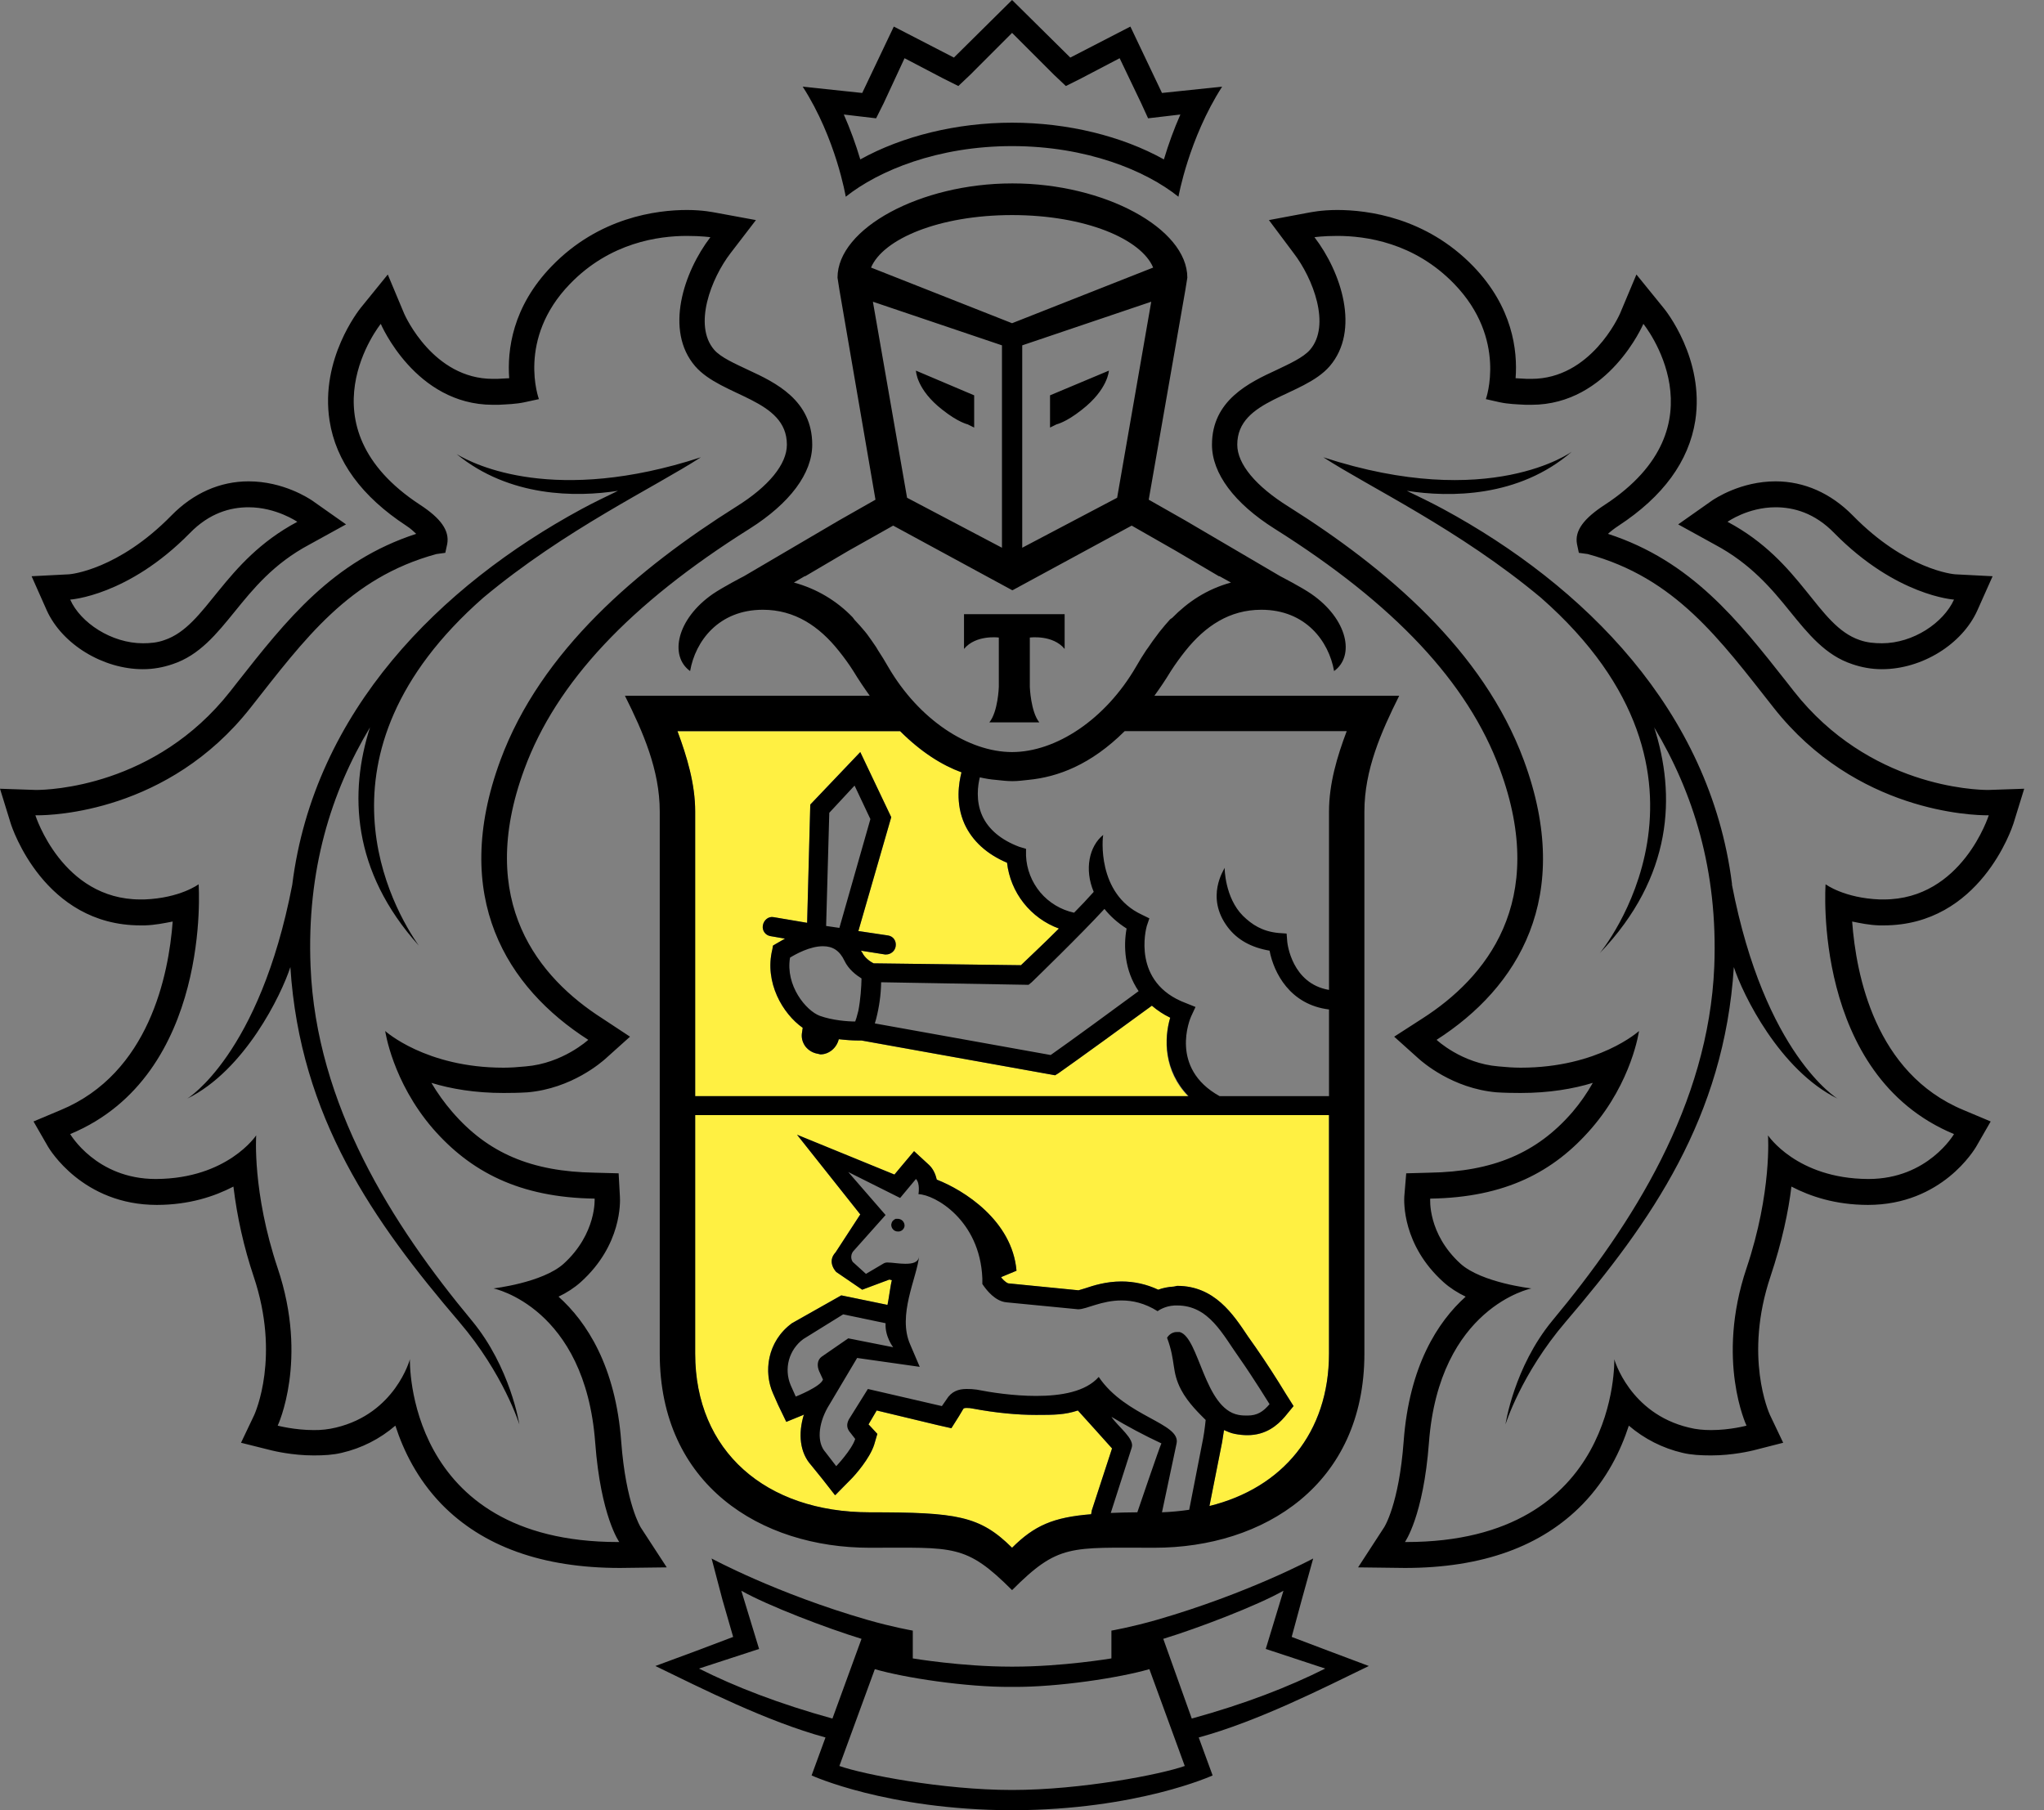 <svg width="35" height="31" viewBox="0 0 35 31" fill="none" xmlns="http://www.w3.org/2000/svg">
<rect x="0" y="0" width="35" height="31" fill="#808080" stroke="none"/>
<g style="mix-blend-mode:luminosity">
<path d="M11.6 12.522C11.763 12.96 11.903 13.426 11.903 13.897V18.772H20.341C19.919 18.336 19.93 17.786 20.038 17.428C19.924 17.374 19.819 17.305 19.724 17.223C19.394 17.466 18.384 18.198 18.12 18.381L18.066 18.414L14.752 17.819H14.687C14.607 17.819 14.489 17.812 14.362 17.797C14.326 17.946 14.195 18.057 14.048 18.057L14.005 18.046C13.962 18.04 13.92 18.025 13.883 18.003C13.846 17.98 13.814 17.951 13.788 17.916C13.763 17.882 13.745 17.843 13.736 17.802C13.727 17.761 13.726 17.719 13.734 17.677L13.745 17.602C13.403 17.361 13.085 16.825 13.225 16.259L13.236 16.194L13.29 16.161L13.441 16.074L13.192 16.031C13.171 16.028 13.152 16.02 13.134 16.009C13.116 15.998 13.101 15.983 13.088 15.966C13.076 15.949 13.068 15.93 13.063 15.909C13.059 15.889 13.059 15.868 13.062 15.847C13.078 15.757 13.158 15.689 13.246 15.706L13.82 15.804L13.874 13.778L14.73 12.879L15.261 13.995L14.698 15.944L15.207 16.02C15.296 16.034 15.35 16.113 15.337 16.204C15.331 16.243 15.311 16.279 15.281 16.305C15.252 16.331 15.214 16.345 15.174 16.345H15.153L14.741 16.28L14.763 16.313C14.806 16.404 14.901 16.468 14.958 16.497L17.482 16.529C17.589 16.425 17.858 16.176 18.131 15.901C17.893 15.814 17.684 15.663 17.527 15.464C17.371 15.265 17.272 15.026 17.243 14.775C16.896 14.627 16.65 14.402 16.517 14.114C16.356 13.757 16.42 13.399 16.463 13.226C16.127 13.103 15.775 12.881 15.413 12.522H11.6ZM11.903 19.096V23.18C11.903 24.849 13.11 25.899 14.893 25.899C16.382 25.899 16.776 25.956 17.33 26.505C17.712 26.124 18.035 25.983 18.684 25.931L18.695 25.866L19.041 24.805C19.022 24.781 18.456 24.155 18.456 24.155C18.235 24.228 18.054 24.231 17.742 24.231C17.42 24.231 17.052 24.196 16.658 24.122C16.623 24.114 16.586 24.111 16.55 24.111C16.502 24.111 16.498 24.12 16.485 24.144L16.42 24.252L16.29 24.458L16.052 24.404L15.012 24.155L14.871 24.393L14.893 24.415L15.023 24.555L14.969 24.74C14.892 24.977 14.644 25.259 14.568 25.335L14.308 25.606L14.07 25.314L13.885 25.086C13.698 24.877 13.661 24.556 13.766 24.22L13.756 24.231L13.463 24.35L13.322 24.057L13.236 23.852C13.145 23.646 13.128 23.415 13.187 23.198C13.246 22.981 13.378 22.791 13.56 22.66L14.405 22.183L15.196 22.346C15.215 22.269 15.249 21.993 15.272 21.923L15.229 21.913L14.763 22.086L14.319 21.783C14.319 21.783 14.15 21.614 14.308 21.447L14.73 20.797L13.647 19.432L15.315 20.114L15.424 19.985L15.651 19.714L15.911 19.952C15.983 20.022 16.02 20.115 16.041 20.201C16.501 20.381 17.333 20.901 17.406 21.761L17.146 21.869V21.88C17.205 21.95 17.25 21.975 17.265 21.978L18.467 22.097L18.576 22.064C18.724 22.014 18.939 21.945 19.204 21.945C19.419 21.945 19.632 21.993 19.832 22.086C19.905 22.058 19.998 22.039 20.103 22.032L20.157 22.021C20.795 22.021 21.116 22.506 21.37 22.887L21.5 23.072C21.681 23.334 21.854 23.601 22.02 23.873L22.15 24.079L21.998 24.263C21.874 24.407 21.679 24.577 21.359 24.577C21.287 24.577 21.214 24.57 21.143 24.555C21.075 24.543 21.018 24.515 20.959 24.491L20.926 24.696L20.709 25.791C21.961 25.482 22.756 24.533 22.756 23.18V19.096H11.903Z" fill="#FFF042"/>
<path d="M17.33 0L16.334 0.986L15.305 0.455L14.764 1.592L13.745 1.484C14.316 2.371 14.482 3.369 14.482 3.369C15.048 2.919 16.06 2.502 17.33 2.502C18.603 2.502 19.617 2.919 20.179 3.369C20.179 3.369 20.356 2.371 20.927 1.484L19.897 1.592L19.356 0.455L18.327 0.986L17.33 0ZM17.33 0.563L18.045 1.278L18.251 1.473L18.511 1.343L19.172 0.997L19.54 1.766L19.659 2.026L19.941 1.993L20.212 1.961C20.102 2.211 20.008 2.468 19.93 2.73C19.212 2.33 18.282 2.101 17.33 2.101C16.384 2.101 15.451 2.33 14.731 2.73C14.653 2.468 14.559 2.211 14.449 1.961L14.72 1.993L15.002 2.026L15.132 1.766L15.489 0.997L16.15 1.343L16.41 1.473L16.616 1.278L17.33 0.563ZM17.33 3.141C15.762 3.141 14.341 3.911 14.341 4.755L14.373 4.961L14.991 8.557L14.363 8.914L12.738 9.868C12.723 9.875 12.374 10.057 12.207 10.171C11.587 10.601 11.457 11.233 11.817 11.492C11.906 10.98 12.305 10.442 13.063 10.442C13.609 10.442 14.027 10.724 14.363 11.146C14.449 11.253 14.535 11.37 14.612 11.492C14.706 11.647 14.8 11.785 14.893 11.915H10.701C11.01 12.534 11.297 13.184 11.297 13.897V23.18C11.297 25.427 13.024 26.505 14.893 26.505C16.338 26.505 16.534 26.436 17.33 27.231C18.123 26.436 18.322 26.505 19.767 26.505C21.637 26.505 23.363 25.427 23.363 23.18V13.897C23.363 13.184 23.65 12.534 23.959 11.915H19.767C19.861 11.785 19.955 11.647 20.049 11.492C20.127 11.37 20.213 11.253 20.298 11.146C20.637 10.722 21.052 10.442 21.598 10.442C22.356 10.442 22.754 10.98 22.844 11.492C23.204 11.233 23.077 10.601 22.454 10.171C22.287 10.055 21.923 9.868 21.923 9.868L20.298 8.914L19.67 8.557L20.298 4.961L20.331 4.755C20.331 3.911 18.91 3.141 17.341 3.141H17.33ZM11.763 3.596C11.244 3.596 10.254 3.722 9.445 4.56C8.77 5.258 8.685 5.998 8.719 6.477L8.513 6.488H8.438C7.422 6.488 6.94 5.415 6.921 5.372L6.64 4.701L6.174 5.275C6.148 5.309 5.479 6.147 5.643 7.203C5.752 7.904 6.197 8.504 6.954 9.001C7.036 9.054 7.086 9.104 7.127 9.142C5.699 9.606 4.903 10.618 4.062 11.687L3.943 11.839C2.657 13.475 0.835 13.528 0.617 13.528L0 13.507L0.184 14.103C0.206 14.174 0.758 15.847 2.404 15.847H2.48C2.655 15.842 2.818 15.808 2.957 15.781C2.889 16.694 2.553 18.381 1.04 19.009L0.574 19.205L0.823 19.638C0.847 19.677 1.415 20.634 2.686 20.634C3.242 20.633 3.673 20.488 3.997 20.32C4.06 20.843 4.176 21.359 4.343 21.858C4.804 23.228 4.37 24.192 4.354 24.23L4.127 24.707L4.647 24.837C4.681 24.845 4.999 24.924 5.372 24.924C5.547 24.924 5.703 24.915 5.849 24.88C6.189 24.802 6.505 24.642 6.77 24.414C6.909 24.843 7.145 25.328 7.56 25.758C8.267 26.483 9.288 26.851 10.615 26.851L11.417 26.841L10.972 26.158C10.971 26.154 10.718 25.762 10.637 24.685C10.541 23.396 10.046 22.637 9.564 22.205C9.703 22.139 9.835 22.054 9.944 21.956C10.651 21.32 10.62 20.575 10.615 20.493L10.593 20.093L10.182 20.082C9.103 20.064 8.356 19.75 7.745 19.042C7.611 18.887 7.491 18.72 7.387 18.544C7.723 18.647 8.134 18.717 8.622 18.717C8.753 18.717 8.89 18.715 9.033 18.706C9.793 18.641 10.309 18.182 10.366 18.132L10.788 17.753L10.312 17.439C9.238 16.752 8.136 15.454 8.979 13.171C9.525 11.687 10.784 10.344 12.835 9.055C13.527 8.618 13.908 8.106 13.908 7.615C13.908 6.854 13.28 6.551 12.814 6.336C12.587 6.228 12.344 6.123 12.229 5.99C11.868 5.572 12.176 4.767 12.511 4.333L12.944 3.769L12.239 3.639C12.219 3.637 12.041 3.596 11.763 3.596ZM22.898 3.596C22.62 3.596 22.442 3.637 22.421 3.639L21.728 3.769L22.15 4.333C22.485 4.767 22.792 5.572 22.432 5.99C22.316 6.123 22.084 6.228 21.858 6.336C21.392 6.551 20.753 6.854 20.753 7.615C20.753 8.106 21.133 8.618 21.826 9.055C23.874 10.344 25.135 11.687 25.682 13.171C26.526 15.454 25.43 16.752 24.36 17.439L23.873 17.753L24.295 18.132C24.352 18.182 24.868 18.641 25.628 18.706C25.771 18.715 25.91 18.717 26.039 18.717C26.525 18.717 26.937 18.647 27.274 18.544C27.175 18.72 27.059 18.887 26.927 19.042C26.316 19.75 25.561 20.064 24.479 20.082L24.079 20.093L24.046 20.493C24.042 20.575 24.01 21.32 24.717 21.956C24.826 22.054 24.959 22.139 25.097 22.205C24.616 22.637 24.13 23.396 24.035 24.685C23.955 25.762 23.703 26.154 23.699 26.158L23.255 26.841L24.057 26.851C25.384 26.851 26.396 26.483 27.101 25.758C27.517 25.328 27.751 24.843 27.891 24.414C28.156 24.641 28.472 24.801 28.812 24.88C28.959 24.915 29.124 24.924 29.299 24.924C29.674 24.924 29.99 24.845 30.025 24.837L30.534 24.707L30.307 24.23C30.29 24.192 29.857 23.228 30.317 21.858C30.515 21.265 30.626 20.733 30.675 20.32C30.998 20.488 31.427 20.633 31.985 20.634C33.255 20.634 33.813 19.677 33.838 19.638L34.087 19.205L33.621 19.009C32.108 18.381 31.782 16.694 31.715 15.781C31.851 15.808 32.004 15.842 32.181 15.847H32.256C33.902 15.847 34.454 14.174 34.477 14.103L34.661 13.507L34.044 13.528C33.826 13.528 32.005 13.475 30.718 11.839L30.599 11.687C29.758 10.618 28.96 9.606 27.534 9.142C27.575 9.104 27.637 9.054 27.718 9.001C28.475 8.504 28.918 7.904 29.029 7.203C29.19 6.147 28.517 5.309 28.487 5.275L28.021 4.701L27.739 5.372C27.72 5.415 27.236 6.488 26.223 6.488H26.148L25.952 6.477C25.988 5.998 25.9 5.258 25.227 4.56C24.416 3.722 23.417 3.596 22.898 3.596ZM17.33 3.683C18.593 3.684 19.542 4.096 19.746 4.582L17.33 5.535L14.915 4.582C15.12 4.096 16.07 3.684 17.33 3.683ZM11.763 4.04C12.008 4.04 12.164 4.062 12.164 4.062C11.707 4.66 11.375 5.658 11.904 6.272C12.361 6.799 13.474 6.83 13.474 7.615C13.474 7.948 13.166 8.328 12.608 8.676C10.929 9.733 9.261 11.141 8.568 13.02C7.703 15.364 8.68 16.915 10.073 17.807C10.073 17.807 9.635 18.211 9.001 18.262C8.872 18.275 8.742 18.284 8.622 18.284C7.287 18.284 6.596 17.656 6.596 17.656C6.596 17.656 6.718 18.519 7.409 19.323C8.055 20.066 8.896 20.508 10.182 20.526C10.182 20.526 10.219 21.125 9.651 21.642C9.286 21.968 8.449 22.064 8.449 22.064C8.449 22.064 10.019 22.382 10.192 24.707C10.287 25.967 10.604 26.407 10.604 26.407H10.582C6.928 26.407 7.019 23.277 7.019 23.277C7.019 23.277 6.77 24.205 5.752 24.447C5.628 24.477 5.5 24.492 5.372 24.49C5.045 24.49 4.755 24.414 4.755 24.414C4.755 24.414 5.285 23.293 4.755 21.718C4.317 20.411 4.387 19.443 4.387 19.443C4.387 19.443 3.897 20.183 2.675 20.19H2.665C1.649 20.19 1.202 19.421 1.202 19.421C3.637 18.41 3.401 15.143 3.401 15.143C3.401 15.143 3.087 15.38 2.47 15.403H2.404C1.062 15.403 0.606 13.962 0.606 13.962H0.639C0.887 13.962 2.879 13.913 4.289 12.121C5.218 10.942 5.973 9.897 7.473 9.488L7.625 9.467L7.658 9.315C7.699 9.086 7.548 8.876 7.192 8.644C5.118 7.286 6.52 5.546 6.52 5.546C6.52 5.546 7.109 6.932 8.438 6.932H8.535C8.684 6.924 8.833 6.92 8.979 6.889L9.228 6.835C9.228 6.835 8.845 5.807 9.759 4.863C10.446 4.151 11.28 4.04 11.763 4.04H11.763ZM22.898 4.04C23.381 4.04 24.215 4.151 24.902 4.863C25.814 5.807 25.443 6.835 25.443 6.835L25.682 6.889C25.828 6.92 25.975 6.924 26.126 6.932H26.223C27.548 6.932 28.14 5.546 28.14 5.546C28.14 5.546 29.554 7.286 27.48 8.644C27.123 8.876 26.961 9.086 27.003 9.315L27.035 9.467L27.187 9.488C28.69 9.896 29.443 10.942 30.372 12.121C31.783 13.913 33.786 13.962 34.033 13.962H34.054C34.054 13.962 33.598 15.403 32.256 15.403H32.191C31.575 15.38 31.26 15.143 31.26 15.143C31.26 15.143 31.023 18.41 33.459 19.421C33.459 19.421 33.013 20.19 31.996 20.19H31.985C30.765 20.183 30.274 19.443 30.274 19.443C30.274 19.443 30.345 20.41 29.906 21.718C29.376 23.293 29.906 24.414 29.906 24.414C29.906 24.414 29.627 24.49 29.299 24.49C29.174 24.49 29.044 24.479 28.92 24.447C27.901 24.205 27.642 23.277 27.642 23.277C27.642 23.277 27.732 26.407 24.079 26.407H24.057C24.057 26.407 24.373 25.967 24.468 24.707C24.642 22.382 26.223 22.064 26.223 22.064C26.223 22.064 25.374 21.968 25.01 21.642C24.441 21.125 24.49 20.526 24.49 20.526C25.776 20.508 26.61 20.066 27.252 19.323C27.947 18.52 28.065 17.656 28.065 17.656C28.065 17.656 27.375 18.284 26.039 18.284C25.922 18.284 25.789 18.275 25.66 18.262C25.027 18.211 24.599 17.807 24.599 17.807C25.99 16.915 26.959 15.364 26.093 13.02C25.399 11.141 23.742 9.733 22.064 8.676C21.506 8.328 21.186 7.948 21.186 7.615C21.186 6.83 22.311 6.799 22.768 6.272C23.296 5.658 22.966 4.66 22.508 4.062C22.508 4.062 22.655 4.04 22.898 4.04ZM14.947 5.167L17.157 5.914V9.38L15.532 8.524L14.947 5.167ZM19.713 5.167L19.129 8.524L17.504 9.38V5.914L19.713 5.167ZM15.684 6.347C15.684 6.347 15.688 6.669 16.139 7.019C16.412 7.235 16.567 7.265 16.572 7.268L16.681 7.322V6.77L15.684 6.347ZM18.988 6.347L17.98 6.77V7.322L18.089 7.268C18.094 7.265 18.25 7.235 18.522 7.019C18.974 6.669 18.988 6.347 18.988 6.347ZM26.916 7.734C26.916 7.734 25.516 8.763 22.66 7.831C23.45 8.344 24.983 9.064 26.386 10.236C29.892 13.317 27.393 16.323 27.393 16.323C28.653 15.008 28.695 13.607 28.325 12.456C28.988 13.561 29.419 14.897 29.354 16.551C29.257 18.919 27.95 20.971 26.581 22.616C25.922 23.415 25.779 24.393 25.779 24.393C25.779 24.393 26.046 23.529 26.808 22.638C28.276 20.92 29.525 19.134 29.689 16.561C29.841 17.029 30.474 18.326 31.465 18.814C31.465 18.814 30.219 18.062 29.657 15.153V15.132C29.28 12.163 27.12 10.024 24.717 8.72C24.495 8.6 24.289 8.502 24.089 8.405C24.822 8.519 26.005 8.524 26.916 7.734ZM7.82 7.777C8.723 8.517 9.866 8.517 10.582 8.405C10.384 8.502 10.175 8.6 9.954 8.72C7.545 10.027 5.375 12.173 5.004 15.153C4.443 18.062 3.206 18.814 3.206 18.814C4.197 18.326 4.82 17.029 4.972 16.561C5.137 19.134 6.396 20.92 7.864 22.638C8.625 23.529 8.893 24.393 8.893 24.393C8.893 24.393 8.742 23.415 8.08 22.616C6.713 20.971 5.414 18.919 5.318 16.551C5.25 14.898 5.672 13.561 6.336 12.456C5.978 13.571 6.021 14.914 7.171 16.193C6.738 15.576 5.206 12.932 8.275 10.236C9.678 9.064 11.211 8.344 12.001 7.831C9.503 8.646 8.126 7.961 7.82 7.777ZM4.257 8.243C3.767 8.243 3.31 8.445 2.935 8.828C2.024 9.758 1.21 9.834 1.181 9.835L0.541 9.868L0.801 10.453C1.064 11.034 1.763 11.46 2.448 11.46C2.624 11.46 2.794 11.429 2.957 11.373C3.416 11.221 3.71 10.854 4.019 10.474C4.334 10.086 4.683 9.653 5.297 9.326L5.925 8.98L5.34 8.568C5.291 8.537 4.853 8.243 4.257 8.243ZM30.404 8.243C29.807 8.243 29.37 8.537 29.321 8.568L28.736 8.98L29.364 9.326C29.978 9.653 30.34 10.086 30.653 10.474C30.962 10.854 31.257 11.222 31.715 11.373C31.877 11.429 32.048 11.46 32.224 11.46C32.91 11.46 33.598 11.034 33.859 10.453L34.12 9.868L33.48 9.835C33.45 9.834 32.636 9.758 31.726 8.828C31.351 8.446 30.892 8.243 30.404 8.243ZM4.257 8.687C4.73 8.687 5.091 8.936 5.091 8.936C3.811 9.618 3.548 10.715 2.816 10.961C2.696 11.005 2.573 11.016 2.448 11.016C1.91 11.016 1.379 10.666 1.202 10.268C1.202 10.268 2.19 10.208 3.249 9.131C3.588 8.782 3.948 8.687 4.256 8.687H4.257ZM30.404 8.687C30.711 8.687 31.073 8.782 31.411 9.131C32.472 10.208 33.459 10.268 33.459 10.268C33.279 10.665 32.762 11.016 32.224 11.016C32.099 11.016 31.968 11.005 31.845 10.961C31.115 10.715 30.862 9.618 29.581 8.936C29.581 8.936 29.928 8.687 30.404 8.687ZM15.294 9.001L17.33 10.106H17.341L19.378 9.001L20.136 9.434L20.872 9.868H20.883L21.078 9.976C20.659 10.092 20.34 10.308 20.071 10.582L20.038 10.604C19.977 10.67 19.913 10.748 19.854 10.821L19.822 10.864C19.765 10.938 19.711 11.013 19.659 11.091L19.627 11.135C19.565 11.227 19.512 11.315 19.453 11.417C18.925 12.326 18.079 12.878 17.33 12.879C16.582 12.878 15.735 12.326 15.207 11.417C15.152 11.321 15.095 11.227 15.034 11.135L15.002 11.081C14.95 11.005 14.902 10.934 14.85 10.864L14.807 10.81C14.75 10.74 14.693 10.679 14.633 10.615L14.601 10.572C14.326 10.285 13.977 10.079 13.594 9.976L13.778 9.868H13.788L14.525 9.434L15.294 9.001ZM16.507 10.518V11.113C16.711 10.865 17.103 10.918 17.103 10.918V11.763C17.103 11.763 17.09 12.188 16.941 12.37H17.796C17.649 12.188 17.634 11.763 17.634 11.763V10.918C17.634 10.918 18.027 10.865 18.23 11.113V10.518H16.507ZM11.601 12.521H15.413C15.775 12.881 16.127 13.102 16.464 13.226C16.42 13.399 16.356 13.757 16.518 14.114C16.651 14.401 16.896 14.627 17.244 14.774C17.273 15.026 17.371 15.264 17.528 15.463C17.685 15.662 17.894 15.814 18.132 15.901C17.859 16.175 17.589 16.424 17.482 16.529L14.958 16.497C14.901 16.468 14.807 16.403 14.764 16.312L14.742 16.28L15.153 16.345H15.175C15.214 16.345 15.252 16.33 15.282 16.304C15.312 16.279 15.332 16.243 15.337 16.204C15.351 16.113 15.296 16.034 15.207 16.02L14.698 15.944L15.261 13.994L14.731 12.879L13.875 13.778L13.821 15.803L13.247 15.706C13.158 15.689 13.078 15.757 13.063 15.847C13.059 15.867 13.059 15.888 13.064 15.909C13.068 15.929 13.077 15.949 13.089 15.966C13.101 15.983 13.116 15.998 13.134 16.009C13.152 16.02 13.172 16.027 13.193 16.031L13.442 16.074L13.29 16.161L13.236 16.193L13.225 16.258C13.086 16.825 13.404 17.361 13.745 17.601L13.734 17.677C13.726 17.718 13.727 17.761 13.736 17.802C13.746 17.843 13.764 17.882 13.788 17.916C13.814 17.95 13.847 17.98 13.884 18.002C13.921 18.024 13.962 18.039 14.005 18.046L14.048 18.056C14.196 18.056 14.327 17.945 14.363 17.796C14.49 17.811 14.608 17.818 14.688 17.818H14.752L18.067 18.414L18.121 18.381C18.385 18.197 19.394 17.465 19.724 17.222C19.815 17.3 19.916 17.369 20.038 17.428C19.931 17.786 19.93 18.336 20.352 18.771H11.904V13.897C11.904 13.425 11.764 12.96 11.601 12.521ZM19.258 12.521H23.06C22.894 12.96 22.757 13.425 22.757 13.897V16.952C22.121 16.845 22.045 16.158 22.042 16.128L22.031 15.987L21.89 15.977C21.614 15.95 21.439 15.835 21.284 15.684C20.972 15.372 20.969 14.865 20.97 14.861C20.965 14.887 20.631 15.36 21.024 15.879C21.189 16.097 21.429 16.227 21.739 16.28C21.812 16.66 22.089 17.206 22.757 17.287V18.771H20.883C20.017 18.29 20.379 17.443 20.396 17.406L20.471 17.244L20.309 17.179C19.371 16.831 19.625 15.898 19.637 15.857L19.681 15.727L19.551 15.663C18.777 15.303 18.88 14.338 18.89 14.298C18.652 14.491 18.564 14.886 18.728 15.273C18.619 15.395 18.507 15.514 18.392 15.63C18.166 15.581 17.963 15.459 17.814 15.283C17.666 15.106 17.579 14.886 17.569 14.655V14.536L17.46 14.504C17.147 14.388 16.928 14.206 16.821 13.973C16.703 13.714 16.745 13.443 16.778 13.312C16.87 13.333 16.962 13.348 17.049 13.355C17.139 13.364 17.238 13.377 17.33 13.377H17.341C17.434 13.377 17.521 13.364 17.612 13.355C18.112 13.306 18.676 13.099 19.258 12.521ZM14.633 13.453L14.904 14.027L14.373 15.89L14.146 15.857L14.2 13.919L14.633 13.453ZM18.912 15.565C19.009 15.687 19.131 15.799 19.291 15.901C19.236 16.197 19.253 16.618 19.497 16.973C19.162 17.22 18.304 17.849 17.991 18.067L14.98 17.526L15.002 17.45C15.055 17.244 15.085 17.033 15.088 16.821L17.612 16.865L17.666 16.821C17.705 16.783 18.503 16.01 18.912 15.565ZM14.092 16.204C14.262 16.204 14.379 16.282 14.46 16.453C14.531 16.603 14.663 16.7 14.752 16.756C14.75 16.896 14.735 17.117 14.698 17.309L14.666 17.428L14.644 17.493C14.511 17.493 14.252 17.473 14.038 17.396C13.801 17.308 13.447 16.877 13.528 16.399C13.631 16.336 13.87 16.204 14.092 16.204ZM11.904 19.096H22.757V23.18C22.757 24.533 21.961 25.482 20.71 25.79L20.927 24.696L20.959 24.49C21.018 24.515 21.075 24.542 21.143 24.555C21.222 24.57 21.294 24.577 21.36 24.577C21.68 24.577 21.875 24.406 21.999 24.263L22.15 24.079L22.02 23.873C21.855 23.601 21.682 23.333 21.5 23.071L21.37 22.887C21.116 22.506 20.796 22.02 20.157 22.02L20.103 22.032C19.998 22.038 19.906 22.058 19.833 22.086C19.636 21.993 19.422 21.945 19.204 21.945C18.94 21.945 18.724 22.014 18.576 22.064L18.468 22.096L17.265 21.977C17.25 21.974 17.206 21.95 17.146 21.88V21.869L17.406 21.761C17.333 20.9 16.502 20.38 16.041 20.201C16.021 20.115 15.984 20.022 15.911 19.952L15.652 19.713L15.424 19.984L15.316 20.114L13.648 19.432L14.731 20.797L14.308 21.446C14.151 21.613 14.319 21.782 14.319 21.782L14.764 22.086L15.229 21.912L15.272 21.923C15.25 21.993 15.216 22.269 15.197 22.346L14.406 22.183L13.561 22.66C13.131 22.976 13.076 23.503 13.236 23.862L13.323 24.057L13.464 24.349L13.756 24.23L13.767 24.219C13.661 24.556 13.699 24.877 13.886 25.086L14.07 25.313L14.298 25.606L14.568 25.335C14.645 25.259 14.893 24.977 14.969 24.739L15.023 24.555L14.893 24.414L14.872 24.393L15.012 24.154L16.052 24.404L16.291 24.458L16.421 24.252L16.485 24.144C16.498 24.12 16.502 24.111 16.551 24.111C16.588 24.111 16.619 24.113 16.659 24.122C17.052 24.196 17.42 24.23 17.742 24.23C18.054 24.23 18.235 24.228 18.457 24.154C18.457 24.154 19.023 24.78 19.042 24.804L18.695 25.866L18.684 25.931C18.036 25.983 17.712 26.124 17.33 26.505C16.776 25.955 16.383 25.898 14.893 25.898C13.111 25.898 11.904 24.849 11.904 23.18V19.096ZM14.525 20.071L15.413 20.515L15.684 20.19C15.759 20.263 15.727 20.45 15.727 20.45C16.003 20.456 16.78 20.891 16.821 21.891V21.988L16.843 22.02C16.897 22.096 17.042 22.284 17.233 22.302L18.457 22.421H18.468C18.602 22.421 18.862 22.27 19.204 22.27C19.391 22.27 19.6 22.314 19.822 22.454C19.822 22.454 19.934 22.365 20.114 22.356H20.157C20.705 22.356 20.936 22.855 21.23 23.266C21.451 23.58 21.739 24.046 21.739 24.046C21.629 24.175 21.53 24.241 21.36 24.241C21.313 24.241 21.266 24.241 21.208 24.23C20.62 24.122 20.536 22.906 20.201 22.811H20.147C20.038 22.811 19.984 22.909 19.984 22.909C20.137 23.321 20.057 23.479 20.223 23.797C20.346 24.032 20.555 24.225 20.645 24.317C20.645 24.317 20.627 24.498 20.602 24.631L20.363 25.855C20.213 25.876 20.06 25.892 19.897 25.898L20.147 24.718C20.221 24.369 19.277 24.266 18.814 23.58C18.589 23.834 18.17 23.905 17.742 23.905C17.352 23.905 16.961 23.844 16.724 23.797C16.666 23.789 16.608 23.785 16.551 23.786C16.414 23.786 16.29 23.826 16.204 23.97L16.128 24.079L14.861 23.786L14.536 24.306C14.491 24.392 14.496 24.464 14.568 24.544L14.644 24.642C14.585 24.828 14.319 25.108 14.319 25.108L14.135 24.869C13.985 24.702 14.011 24.395 14.168 24.111L14.677 23.255L15.749 23.407L15.587 23.028C15.361 22.522 15.701 21.883 15.738 21.512C15.726 21.624 15.62 21.642 15.5 21.642C15.391 21.642 15.277 21.62 15.197 21.62C15.17 21.619 15.143 21.627 15.121 21.642L14.828 21.815L14.601 21.609C14.581 21.579 14.573 21.543 14.577 21.508C14.581 21.472 14.597 21.439 14.623 21.414L15.164 20.807L14.525 20.071ZM15.337 20.872C15.317 20.88 15.299 20.893 15.285 20.91C15.272 20.927 15.264 20.948 15.261 20.97C15.261 20.985 15.263 21 15.268 21.014C15.273 21.028 15.28 21.041 15.291 21.052C15.301 21.064 15.313 21.073 15.327 21.079C15.34 21.085 15.355 21.089 15.37 21.089C15.384 21.091 15.399 21.089 15.412 21.085C15.426 21.081 15.439 21.074 15.45 21.065C15.461 21.056 15.47 21.045 15.477 21.032C15.484 21.02 15.488 21.006 15.489 20.992C15.49 20.962 15.479 20.933 15.459 20.91C15.439 20.888 15.411 20.875 15.381 20.872H15.337ZM14.438 22.508L15.164 22.66C15.151 22.89 15.294 23.071 15.294 23.071L14.525 22.919L14.07 23.233C13.993 23.288 13.987 23.391 14.027 23.483L14.092 23.624C14.054 23.747 13.626 23.916 13.626 23.916L13.539 23.721C13.481 23.584 13.471 23.432 13.51 23.288C13.55 23.145 13.636 23.019 13.756 22.931L14.438 22.508ZM19.031 24.263C19.308 24.429 19.594 24.581 19.887 24.718C19.864 24.754 19.475 25.898 19.475 25.898C19.31 25.898 19.156 25.904 19.02 25.909L19.378 24.793C19.434 24.639 19.148 24.437 19.031 24.263ZM12.185 26.689L12.37 27.393L12.554 28.032L11.925 28.27L11.222 28.53C12.018 28.915 13.124 29.478 14.135 29.754L13.897 30.404C13.897 30.404 15.184 30.994 17.32 31H17.341C19.479 30.994 20.764 30.404 20.764 30.404L20.526 29.754C21.537 29.478 22.646 28.915 23.439 28.53L22.746 28.27L22.118 28.032L22.291 27.393L22.486 26.689C22.486 26.689 21.372 27.288 19.811 27.739C19.368 27.866 19.031 27.924 19.031 27.924V28.4C19.031 28.4 18.195 28.541 17.352 28.541H17.309C16.465 28.541 15.63 28.4 15.63 28.4V27.924C15.63 27.924 15.292 27.866 14.85 27.739C13.289 27.288 12.185 26.689 12.185 26.689ZM12.694 27.241C13.148 27.498 14.164 27.885 14.752 28.065L14.254 29.43C13.345 29.179 12.589 28.886 11.969 28.574L12.998 28.238L12.694 27.241ZM21.977 27.241L21.674 28.238L22.692 28.574C22.071 28.886 21.319 29.179 20.407 29.43L19.919 28.065C20.509 27.885 21.523 27.498 21.977 27.241ZM14.98 28.584C15.486 28.732 16.545 28.893 17.309 28.888H17.352C18.116 28.893 19.172 28.732 19.681 28.584L20.287 30.242C19.886 30.385 18.522 30.653 17.33 30.653C16.136 30.653 14.775 30.385 14.373 30.242L14.98 28.584Z" fill="black"/>
</g>
</svg>
